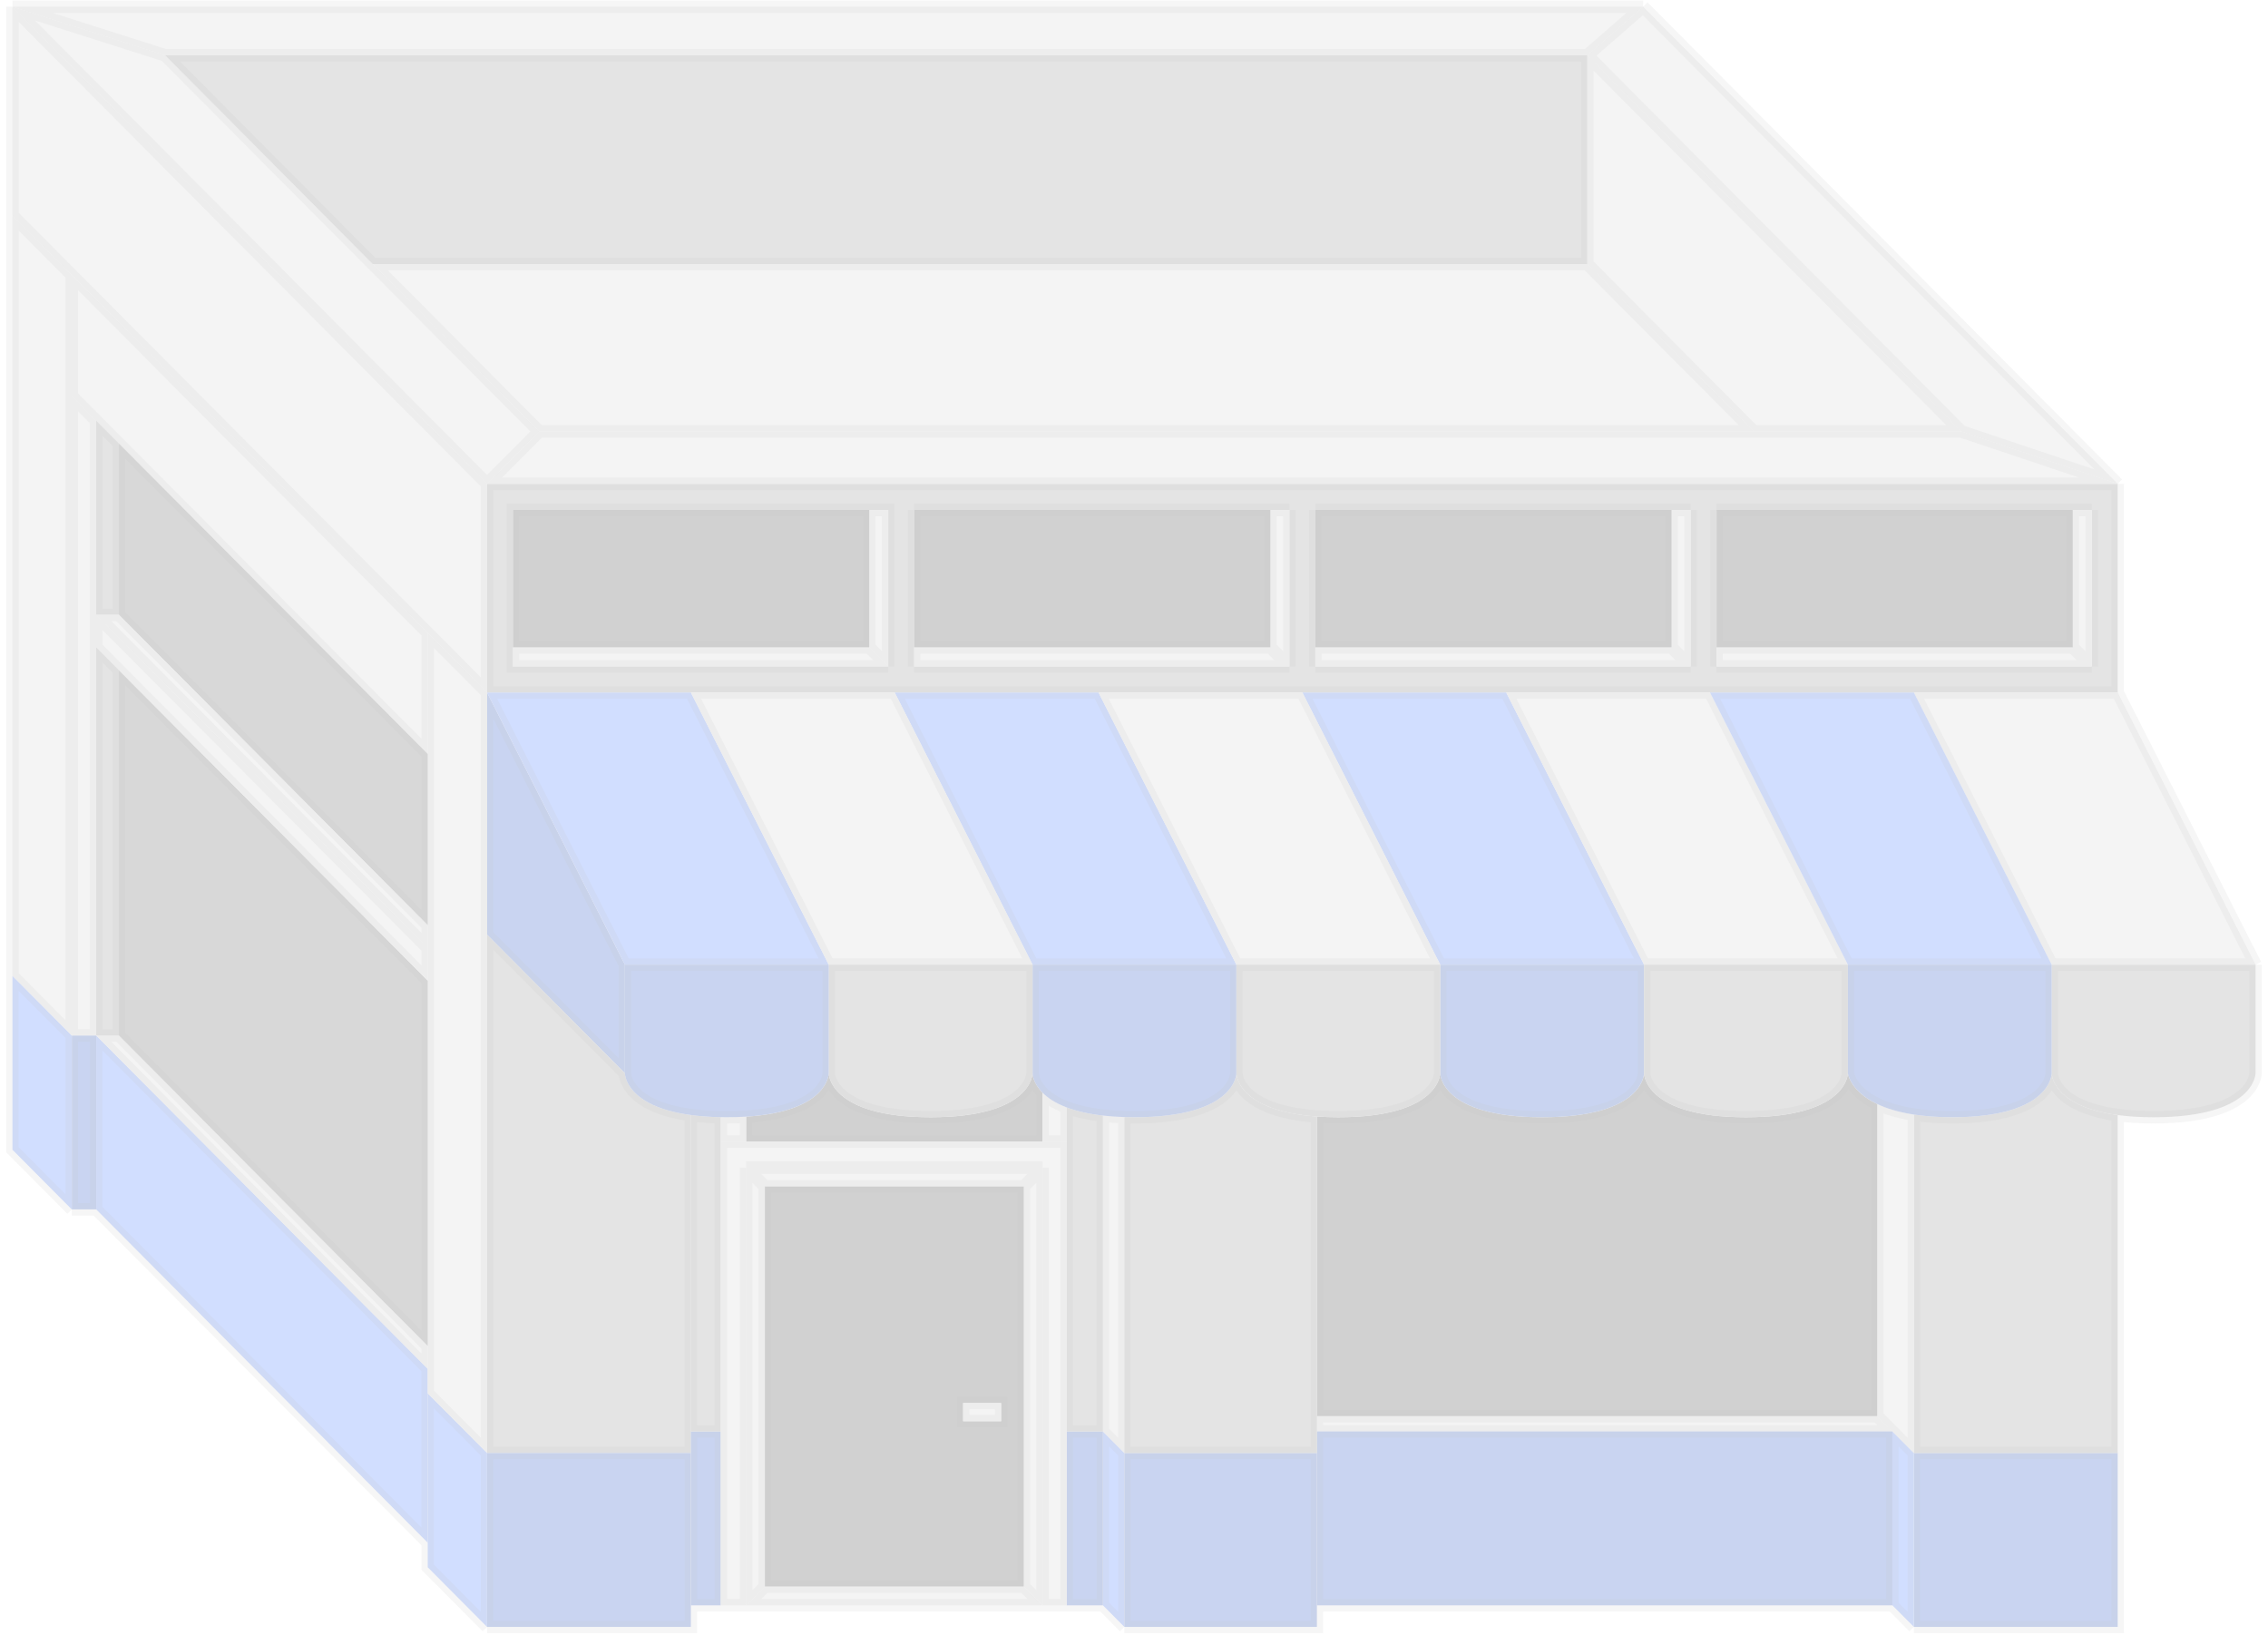 <svg width="182" height="132" viewBox="0 0 182 132" fill="none" xmlns="http://www.w3.org/2000/svg">
    <g opacity="0.3">
        <path fill-rule="evenodd" clip-rule="evenodd" d="M39.084 38.822V55.564H55.441H71.798H88.155H104.512H120.868H137.225H153.582H169.939V38.822H104.512H39.084ZM41.166 40.914V51.938V53.472H71.278V40.914H69.752H41.166ZM167.857 53.472V40.914H137.746V53.472H167.857ZM105.553 53.472V40.914H135.664V53.472H105.553ZM103.471 53.472V40.914H73.359V53.472H103.471Z" fill="#A4A4A4"/>
        <path d="M50.146 77.401L39.084 55.564V65.28V74.996L50.146 86.115V77.401Z" fill="#4A70D0"/>
        <path d="M71.278 53.472V40.914H69.752V51.938L71.278 53.472Z" fill="#D9D9D9"/>
        <path d="M41.166 53.472H71.278L69.752 51.938H41.166V53.472Z" fill="#D9D9D9"/>
        <path d="M69.752 40.914H41.166V51.938H69.752V40.914Z" fill="#656565"/>
        <path fill-rule="evenodd" clip-rule="evenodd" d="M103.471 53.472V40.914H101.945V51.938H73.359V53.472H103.471Z" fill="#D9D9D9"/>
        <path fill-rule="evenodd" clip-rule="evenodd" d="M105.553 51.938L105.553 53.472H135.664V40.914H134.138V51.938H105.553Z" fill="#D9D9D9"/>
        <path fill-rule="evenodd" clip-rule="evenodd" d="M167.857 53.472V40.914H166.331V51.938H137.746V53.472H167.857Z" fill="#D9D9D9"/>
        <path d="M137.746 40.914V51.938H166.331V40.914H137.746Z" fill="#656565"/>
        <path d="M105.553 40.914L105.553 51.938H134.138V40.914H105.553Z" fill="#656565"/>
        <path d="M73.359 40.914V51.938H101.945V40.914H73.359Z" fill="#656565"/>
        <path d="M39.084 38.822L1 0.538L1 17.28L5.761 22.066L34.324 50.779L39.084 55.564V38.822Z" fill="#D9D9D9"/>
        <path fill-rule="evenodd" clip-rule="evenodd" d="M13.25 4.44L1 0.538H131.854L127.371 4.44H13.25Z" fill="#D9D9D9"/>
        <path fill-rule="evenodd" clip-rule="evenodd" d="M1 0.538L39.084 38.822L43.269 34.616L29.906 21.183L13.25 4.44L1 0.538ZM169.939 38.822L131.854 0.538L127.371 4.44L157.39 34.616H157.387L169.939 38.822Z" fill="#D9D9D9"/>
        <path d="M104.512 38.822H169.939L157.387 34.616H140.734H131.854H43.269L39.084 38.822H104.512Z" fill="#D9D9D9"/>
        <path d="M157.387 34.616H157.39L127.371 4.44V21.183L140.734 34.616H157.387Z" fill="#D9D9D9"/>
        <path fill-rule="evenodd" clip-rule="evenodd" d="M13.25 4.44L29.906 21.183H127.371V4.44H13.25Z" fill="#A4A4A4"/>
        <path d="M43.269 34.616H131.854H140.734L127.371 21.183H29.906L43.269 34.616Z" fill="#D9D9D9"/>
        <path d="M34.324 50.779L5.761 22.066V31.782L7.72 33.751L9.542 35.583L34.324 60.495V50.779Z" fill="#D9D9D9"/>
        <path d="M50.146 86.115L39.084 74.996V116.578H55.441V114.848V89.465C50.146 88.754 50.146 86.115 50.146 86.115Z" fill="#A4A4A4"/>
        <path d="M39.084 116.578V130.534H55.441V128.804V116.578H39.084Z" fill="#4A70D0"/>
        <path d="M169.939 130.534V116.578H153.582V130.534H169.939Z" fill="#4A70D0"/>
        <path d="M164.643 86.115C164.643 86.115 164.643 89.641 156.679 89.641C155.485 89.641 154.461 89.561 153.582 89.427V116.578H169.939V89.465C164.643 88.754 164.643 86.115 164.643 86.115Z" fill="#A4A4A4"/>
        <path d="M5.761 83.08V97.036H7.72V83.08H5.761Z" fill="#4A70D0"/>
        <path d="M1 78.294L1 92.25L5.761 97.036V83.08L1 78.294Z" fill="#6590FF"/>
        <path d="M34.324 123.779V111.793V109.823L7.72 83.08V97.036L34.324 123.779Z" fill="#6590FF"/>
        <path d="M39.084 130.534V116.578L34.324 111.793V123.779V125.749L39.084 130.534Z" fill="#6590FF"/>
        <path d="M1 17.28L1 78.294L5.761 83.08V31.782V22.066L1 17.28Z" fill="#D9D9D9"/>
        <path d="M39.084 116.578V74.996V65.28V55.564L34.324 50.779V60.495V74.239V76.07V78.681V107.992V109.823V111.793L39.084 116.578Z" fill="#D9D9D9"/>
        <path d="M153.582 130.534V116.578L151.86 114.848V128.804L153.582 130.534Z" fill="#6590FF"/>
        <path d="M7.72 83.08L34.324 109.823V107.992L9.542 83.08H7.72Z" fill="#D9D9D9"/>
        <path d="M153.582 116.578V89.427C152.932 89.327 152.361 89.197 151.86 89.047C151.397 88.907 150.994 88.75 150.642 88.583V113.623L151.86 114.848L153.582 116.578Z" fill="#D9D9D9"/>
        <path fill-rule="evenodd" clip-rule="evenodd" d="M105.677 114.848H151.86L150.642 113.623H105.677V114.848Z" fill="#D9D9D9"/>
        <path fill-rule="evenodd" clip-rule="evenodd" d="M105.677 113.623H150.642V88.583C150.485 88.508 150.338 88.431 150.201 88.353C148.436 87.346 148.286 86.115 148.286 86.115C148.286 86.115 148.286 89.641 140.108 89.641C131.93 89.641 131.93 86.115 131.93 86.115C131.93 86.115 131.93 89.641 123.751 89.641C115.573 89.641 115.573 86.115 115.573 86.115C115.573 86.115 115.573 89.641 107.395 89.641C106.776 89.641 106.205 89.62 105.677 89.583V113.623Z" fill="#656565"/>
        <path fill-rule="evenodd" clip-rule="evenodd" d="M105.677 128.804H151.86V114.848H105.677V116.578V128.804Z" fill="#4A70D0"/>
        <path d="M88.506 128.804L90.228 130.534V116.578L88.506 114.848V128.804Z" fill="#6590FF"/>
        <path d="M90.228 130.534H105.677V128.804V116.578H90.228V130.534Z" fill="#4A70D0"/>
        <path d="M90.228 89.628C89.602 89.609 89.03 89.568 88.506 89.509V114.848L90.228 116.578V89.628Z" fill="#D9D9D9"/>
        <path d="M99.216 86.115C99.216 86.115 99.216 89.641 91.038 89.641C90.758 89.641 90.488 89.636 90.228 89.628V116.578H105.677V114.848V113.623V89.583C99.216 89.128 99.216 86.115 99.216 86.115Z" fill="#A4A4A4"/>
        <path fill-rule="evenodd" clip-rule="evenodd" d="M88.506 128.804H85.602V114.848H88.506V128.804Z" fill="#4A70D0"/>
        <path d="M55.441 116.578V128.804H57.841V114.848H55.441V116.578Z" fill="#4A70D0"/>
        <path d="M55.441 89.465V114.848H57.841V91.596V89.636C56.94 89.62 56.144 89.56 55.441 89.465Z" fill="#A4A4A4"/>
        <path d="M88.506 114.848V89.509C87.298 89.372 86.349 89.138 85.602 88.856V91.596V114.848H88.506Z" fill="#A4A4A4"/>
        <path fill-rule="evenodd" clip-rule="evenodd" d="M74.681 89.641C66.503 89.641 66.503 86.115 66.503 86.115C66.503 86.115 66.503 89.179 59.876 89.594V91.596H83.659V87.67C82.859 86.863 82.859 86.115 82.859 86.115C82.859 86.115 82.859 89.641 74.681 89.641Z" fill="#656565"/>
        <path d="M58.324 89.641C58.16 89.641 57.999 89.639 57.841 89.636V91.596H59.876V89.594C59.394 89.624 58.878 89.641 58.324 89.641Z" fill="#D9D9D9"/>
        <path d="M85.602 88.856C84.678 88.506 84.065 88.08 83.659 87.67V91.596H85.602V88.856Z" fill="#D9D9D9"/>
        <path d="M57.841 114.848V128.804H59.876V93.686H83.659V128.804H85.602V114.848V91.596H83.659H59.876H57.841V114.848Z" fill="#D9D9D9"/>
        <path fill-rule="evenodd" clip-rule="evenodd" d="M83.659 128.804H59.876L61.38 127.292H82.154L83.659 128.804Z" fill="#D9D9D9"/>
        <path fill-rule="evenodd" clip-rule="evenodd" d="M61.38 127.292L59.876 128.804V93.686H83.659V128.804L82.154 127.292V114.848V95.199H61.38V127.292Z" fill="#D9D9D9"/>
        <path fill-rule="evenodd" clip-rule="evenodd" d="M61.38 127.292V95.199H82.154V114.848V127.292H61.38ZM77.289 114.03H80.338V112.57H77.289V114.03Z" fill="#656565"/>
        <path d="M80.338 114.03H77.289V112.57H80.338V114.03Z" fill="#D9D9D9"/>
        <path d="M9.542 83.08L34.324 107.992V78.681L9.542 53.77V83.08Z" fill="#7C7C7C"/>
        <path d="M5.761 31.782V83.08H7.72V51.938L9.542 53.77L34.324 78.681V76.07L7.72 49.327V33.751L5.761 31.782Z" fill="#D9D9D9"/>
        <path d="M7.72 83.08H9.542V53.77L7.72 51.938V83.08Z" fill="#A4A4A4"/>
        <path fill-rule="evenodd" clip-rule="evenodd" d="M9.542 35.583L34.324 60.495V74.239L9.542 49.327V35.583Z" fill="#7C7C7C"/>
        <path d="M9.542 35.583L7.72 33.751V49.327H9.542V35.583Z" fill="#A4A4A4"/>
        <path d="M7.72 49.327L34.324 76.07V74.239L9.542 49.327H7.72Z" fill="#D9D9D9"/>
        <path d="M39.084 55.564L50.146 77.401H66.503L55.441 55.564H39.084Z" fill="#6590FF"/>
        <path d="M71.798 55.564L82.859 77.401H99.216L88.155 55.564H71.798Z" fill="#6590FF"/>
        <path d="M82.859 77.401L71.798 55.564H55.441L66.503 77.401H82.859Z" fill="#D9D9D9"/>
        <path d="M181 86.115V77.401H164.643V86.115C164.643 86.115 164.643 88.754 169.939 89.465C170.764 89.576 171.719 89.641 172.822 89.641C181 89.641 181 86.115 181 86.115Z" fill="#A4A4A4"/>
        <path d="M115.573 77.401V86.115C115.573 86.115 115.573 89.641 123.751 89.641C131.93 89.641 131.93 86.115 131.93 86.115V77.401H115.573Z" fill="#4A70D0"/>
        <path d="M82.859 77.401V86.115C82.859 86.115 82.859 86.863 83.659 87.67C84.065 88.08 84.678 88.506 85.602 88.856C86.349 89.138 87.298 89.372 88.506 89.509C89.03 89.568 89.602 89.609 90.228 89.628C90.488 89.636 90.758 89.641 91.038 89.641C99.216 89.641 99.216 86.115 99.216 86.115V77.401H82.859Z" fill="#4A70D0"/>
        <path d="M82.859 86.115V77.401H66.503V86.115C66.503 86.115 66.503 89.641 74.681 89.641C82.859 89.641 82.859 86.115 82.859 86.115Z" fill="#A4A4A4"/>
        <path d="M50.146 77.401V86.115C50.146 86.115 50.146 88.754 55.441 89.465C56.144 89.56 56.94 89.62 57.841 89.636C57.999 89.639 58.16 89.641 58.324 89.641C58.878 89.641 59.394 89.624 59.876 89.594C66.503 89.179 66.503 86.115 66.503 86.115V77.401H50.146Z" fill="#4A70D0"/>
        <path d="M104.512 55.564L115.573 77.401H131.93L120.868 55.564H104.512Z" fill="#6590FF"/>
        <path d="M115.573 77.401L104.512 55.564H88.155L99.216 77.401H115.573Z" fill="#D9D9D9"/>
        <path d="M115.573 86.115V77.401H99.216V86.115C99.216 86.115 99.216 89.128 105.677 89.583C106.205 89.62 106.776 89.641 107.395 89.641C115.573 89.641 115.573 86.115 115.573 86.115Z" fill="#A4A4A4"/>
        <path d="M148.286 77.401L137.225 55.564H120.868L131.93 77.401H148.286Z" fill="#D9D9D9"/>
        <path d="M148.286 86.115V77.401H131.93V86.115C131.93 86.115 131.93 89.641 140.108 89.641C148.286 89.641 148.286 86.115 148.286 86.115Z" fill="#A4A4A4"/>
        <path fill-rule="evenodd" clip-rule="evenodd" d="M153.582 55.564H169.939L181 77.401H164.643L153.582 55.564Z" fill="#D9D9D9"/>
        <path d="M137.225 55.564L148.286 77.401H164.643L153.582 55.564H137.225Z" fill="#6590FF"/>
        <path d="M148.286 77.401V86.115C148.286 86.115 148.436 87.346 150.201 88.353C150.338 88.431 150.485 88.508 150.642 88.583C150.994 88.75 151.397 88.907 151.86 89.047C152.361 89.197 152.932 89.327 153.582 89.427C154.461 89.561 155.485 89.641 156.679 89.641C164.643 89.641 164.643 86.115 164.643 86.115V77.401H148.286Z" fill="#4A70D0"/>
        <path d="M39.084 130.534V116.578M39.084 130.534H55.441V128.804M39.084 130.534L34.324 125.749V123.779M169.939 38.822V55.564M169.939 38.822H104.512H39.084M169.939 38.822L131.854 0.538M169.939 38.822L157.39 34.616M169.939 38.822L157.387 34.616M39.084 38.822L1 0.538M39.084 38.822V55.564M39.084 38.822L43.269 34.616M1 0.538L1 17.28M1 0.538H131.854M1 0.538L13.25 4.44M131.854 0.538V0.534M131.854 0.538L127.371 4.44M39.084 55.564L50.146 77.401M39.084 55.564H55.441M39.084 55.564L34.324 50.779M39.084 55.564V65.28V74.996M169.939 55.564L181 77.401M169.939 55.564H153.582M50.146 77.401V86.115M50.146 77.401H66.503M181 77.401V86.115C181 86.115 181 89.641 172.822 89.641C171.719 89.641 170.764 89.576 169.939 89.465M181 77.401H164.643M50.146 86.115L39.084 74.996M50.146 86.115C50.146 86.115 50.146 88.754 55.441 89.465M164.643 86.115V77.401M164.643 86.115C164.643 86.115 164.643 89.641 156.679 89.641C155.485 89.641 154.461 89.561 153.582 89.427M164.643 86.115C164.643 86.115 164.643 88.754 169.939 89.465M39.084 74.996V116.578M167.857 53.472V40.914M167.857 53.472H137.746M167.857 53.472L166.331 51.938M167.857 40.914H137.746M167.857 40.914H166.331M105.553 53.472V40.914M105.553 53.472H135.664M105.553 53.472L105.553 51.938M103.471 53.472V40.914M103.471 53.472H73.359M103.471 53.472L101.945 51.938M103.471 40.914H73.359M103.471 40.914H101.945M105.553 40.914H135.664M105.553 40.914L105.553 51.938M105.553 40.914H134.138M104.512 55.564L115.573 77.401M104.512 55.564H88.155M104.512 55.564H120.868M73.359 53.472V40.914M73.359 53.472V51.938M71.278 53.472V40.914H69.752M71.278 53.472H41.166V51.938M71.278 53.472L69.752 51.938M73.359 40.914V51.938M73.359 40.914H101.945M137.746 53.472V40.914M137.746 53.472V51.938M135.664 53.472V40.914M135.664 53.472L134.138 51.938M135.664 40.914H134.138M137.746 40.914V51.938M137.746 40.914H166.331M115.573 77.401V86.115M115.573 77.401H99.216M115.573 77.401H131.93M115.573 86.115C115.573 86.115 115.573 89.641 107.395 89.641C106.776 89.641 106.205 89.62 105.677 89.583M115.573 86.115C115.573 86.115 115.573 89.641 123.751 89.641C131.93 89.641 131.93 86.115 131.93 86.115M82.859 77.401V86.115M82.859 77.401L71.798 55.564M82.859 77.401H66.503M82.859 77.401H99.216M82.859 86.115C82.859 86.115 82.859 89.641 74.681 89.641C66.503 89.641 66.503 86.115 66.503 86.115M82.859 86.115C82.859 86.115 82.859 86.863 83.659 87.67M148.286 77.401V86.115M148.286 77.401L137.225 55.564M148.286 77.401H131.93M148.286 77.401H164.643M148.286 86.115C148.286 86.115 148.286 89.641 140.108 89.641C131.93 89.641 131.93 86.115 131.93 86.115M148.286 86.115C148.286 86.115 148.436 87.346 150.201 88.353C150.338 88.431 150.485 88.508 150.642 88.583M71.798 55.564H55.441M71.798 55.564H88.155M137.225 55.564H120.868M137.225 55.564H153.582M55.441 55.564L66.503 77.401M66.503 77.401V86.115M66.503 86.115C66.503 86.115 66.503 89.179 59.876 89.594M88.155 55.564L99.216 77.401M99.216 77.401V86.115M99.216 86.115C99.216 86.115 99.216 89.641 91.038 89.641C90.758 89.641 90.488 89.636 90.228 89.628M99.216 86.115C99.216 86.115 99.216 89.128 105.677 89.583M120.868 55.564L131.93 77.401M131.93 77.401V86.115M153.582 55.564L164.643 77.401M169.939 89.465V116.578M69.752 51.938V40.914M69.752 51.938H41.166M69.752 40.914H41.166V51.938M101.945 51.938V40.914M101.945 51.938H73.359M134.138 51.938V40.914M134.138 51.938H105.553M166.331 51.938V40.914M166.331 51.938H137.746M1 17.28L1 78.294M1 17.28L5.761 22.066M43.269 34.616H131.854H140.734M43.269 34.616L29.906 21.183M157.387 34.616H157.39M157.387 34.616H140.734M157.39 34.616L127.371 4.44M157.39 34.616H140.734M13.25 4.44H127.371M13.25 4.44L29.906 21.183M127.371 4.44V21.183M127.371 21.183L140.734 34.616M127.371 21.183H29.906M39.084 116.578L34.324 111.793M39.084 116.578H55.441M169.939 116.578V130.534H153.582M169.939 116.578H153.582M1 78.294L1 92.25L5.761 97.036M1 78.294L5.761 83.08M5.761 22.066L34.324 50.779M5.761 22.066V31.782M34.324 111.793V123.779M34.324 111.793V109.823M5.761 83.08V31.782M5.761 83.08V97.036M5.761 83.08H7.72M34.324 50.779V60.495M5.761 31.782L7.72 33.751M34.324 60.495L9.542 35.583M34.324 60.495V74.239M55.441 116.578V128.804M55.441 116.578V114.848M55.441 89.465V114.848M55.441 89.465C56.144 89.56 56.94 89.62 57.841 89.636M153.582 130.534V116.578M153.582 130.534L151.86 128.804M153.582 116.578V89.427M153.582 116.578L151.86 114.848M153.582 89.427C152.932 89.327 152.361 89.197 151.86 89.047C151.397 88.907 150.994 88.75 150.642 88.583M5.761 97.036H7.72M7.72 97.036L34.324 123.779M7.72 97.036V83.08M7.72 83.08L34.324 109.823M7.72 83.08H9.542M7.72 83.08V51.938M34.324 109.823V107.992M7.72 33.751L9.542 35.583M7.72 33.751V49.327M9.542 83.08L34.324 107.992M9.542 83.08V53.77M34.324 107.992V78.681M9.542 35.583V49.327M151.86 128.804V114.848M151.86 128.804H105.677M55.441 128.804H57.841M151.86 114.848L150.642 113.623M151.86 114.848H105.677M55.441 114.848H57.841M150.642 113.623V88.583M150.642 113.623H105.677M88.506 128.804L90.228 130.534M88.506 128.804V114.848M88.506 128.804H85.602M88.506 89.509C89.03 89.568 89.602 89.609 90.228 89.628M88.506 89.509V114.848M88.506 89.509C87.298 89.372 86.349 89.138 85.602 88.856M90.228 130.534H105.677V128.804M90.228 130.534V116.578M105.677 89.583V113.623M90.228 89.628V116.578M88.506 114.848L90.228 116.578M88.506 114.848H85.602M105.677 114.848V113.623M105.677 114.848V116.578M90.228 116.578H105.677M105.677 128.804V116.578M85.602 128.804V114.848M85.602 128.804H83.659M85.602 88.856C84.678 88.506 84.065 88.08 83.659 87.67M85.602 88.856V91.596M57.841 128.804V114.848M57.841 128.804H59.876M57.841 89.636C57.999 89.639 58.16 89.641 58.324 89.641C58.878 89.641 59.394 89.624 59.876 89.594M57.841 89.636V91.596M57.841 114.848V91.596M85.602 114.848V91.596M59.876 128.804H83.659M59.876 128.804V93.686M59.876 128.804L61.38 127.292M59.876 89.594V91.596M83.659 128.804V93.686M83.659 128.804L82.154 127.292M83.659 87.67V91.596M57.841 91.596H59.876M85.602 91.596H83.659M59.876 93.686H83.659M59.876 93.686L61.38 95.199M83.659 93.686L82.154 95.199M59.876 91.596H83.659M61.38 95.199V127.292M61.38 95.199H82.154M61.38 127.292H82.154M82.154 95.199V114.848V127.292M7.72 51.938L9.542 53.77M7.72 51.938V49.327M34.324 78.681V76.07M34.324 78.681L9.542 53.77M7.72 49.327L34.324 76.07M7.72 49.327H9.542M34.324 76.07V74.239M9.542 49.327L34.324 74.239M80.338 114.03H77.289V112.57H80.338V114.03Z" stroke="#373737" stroke-opacity="0.15"/>
    </g>
</svg>
